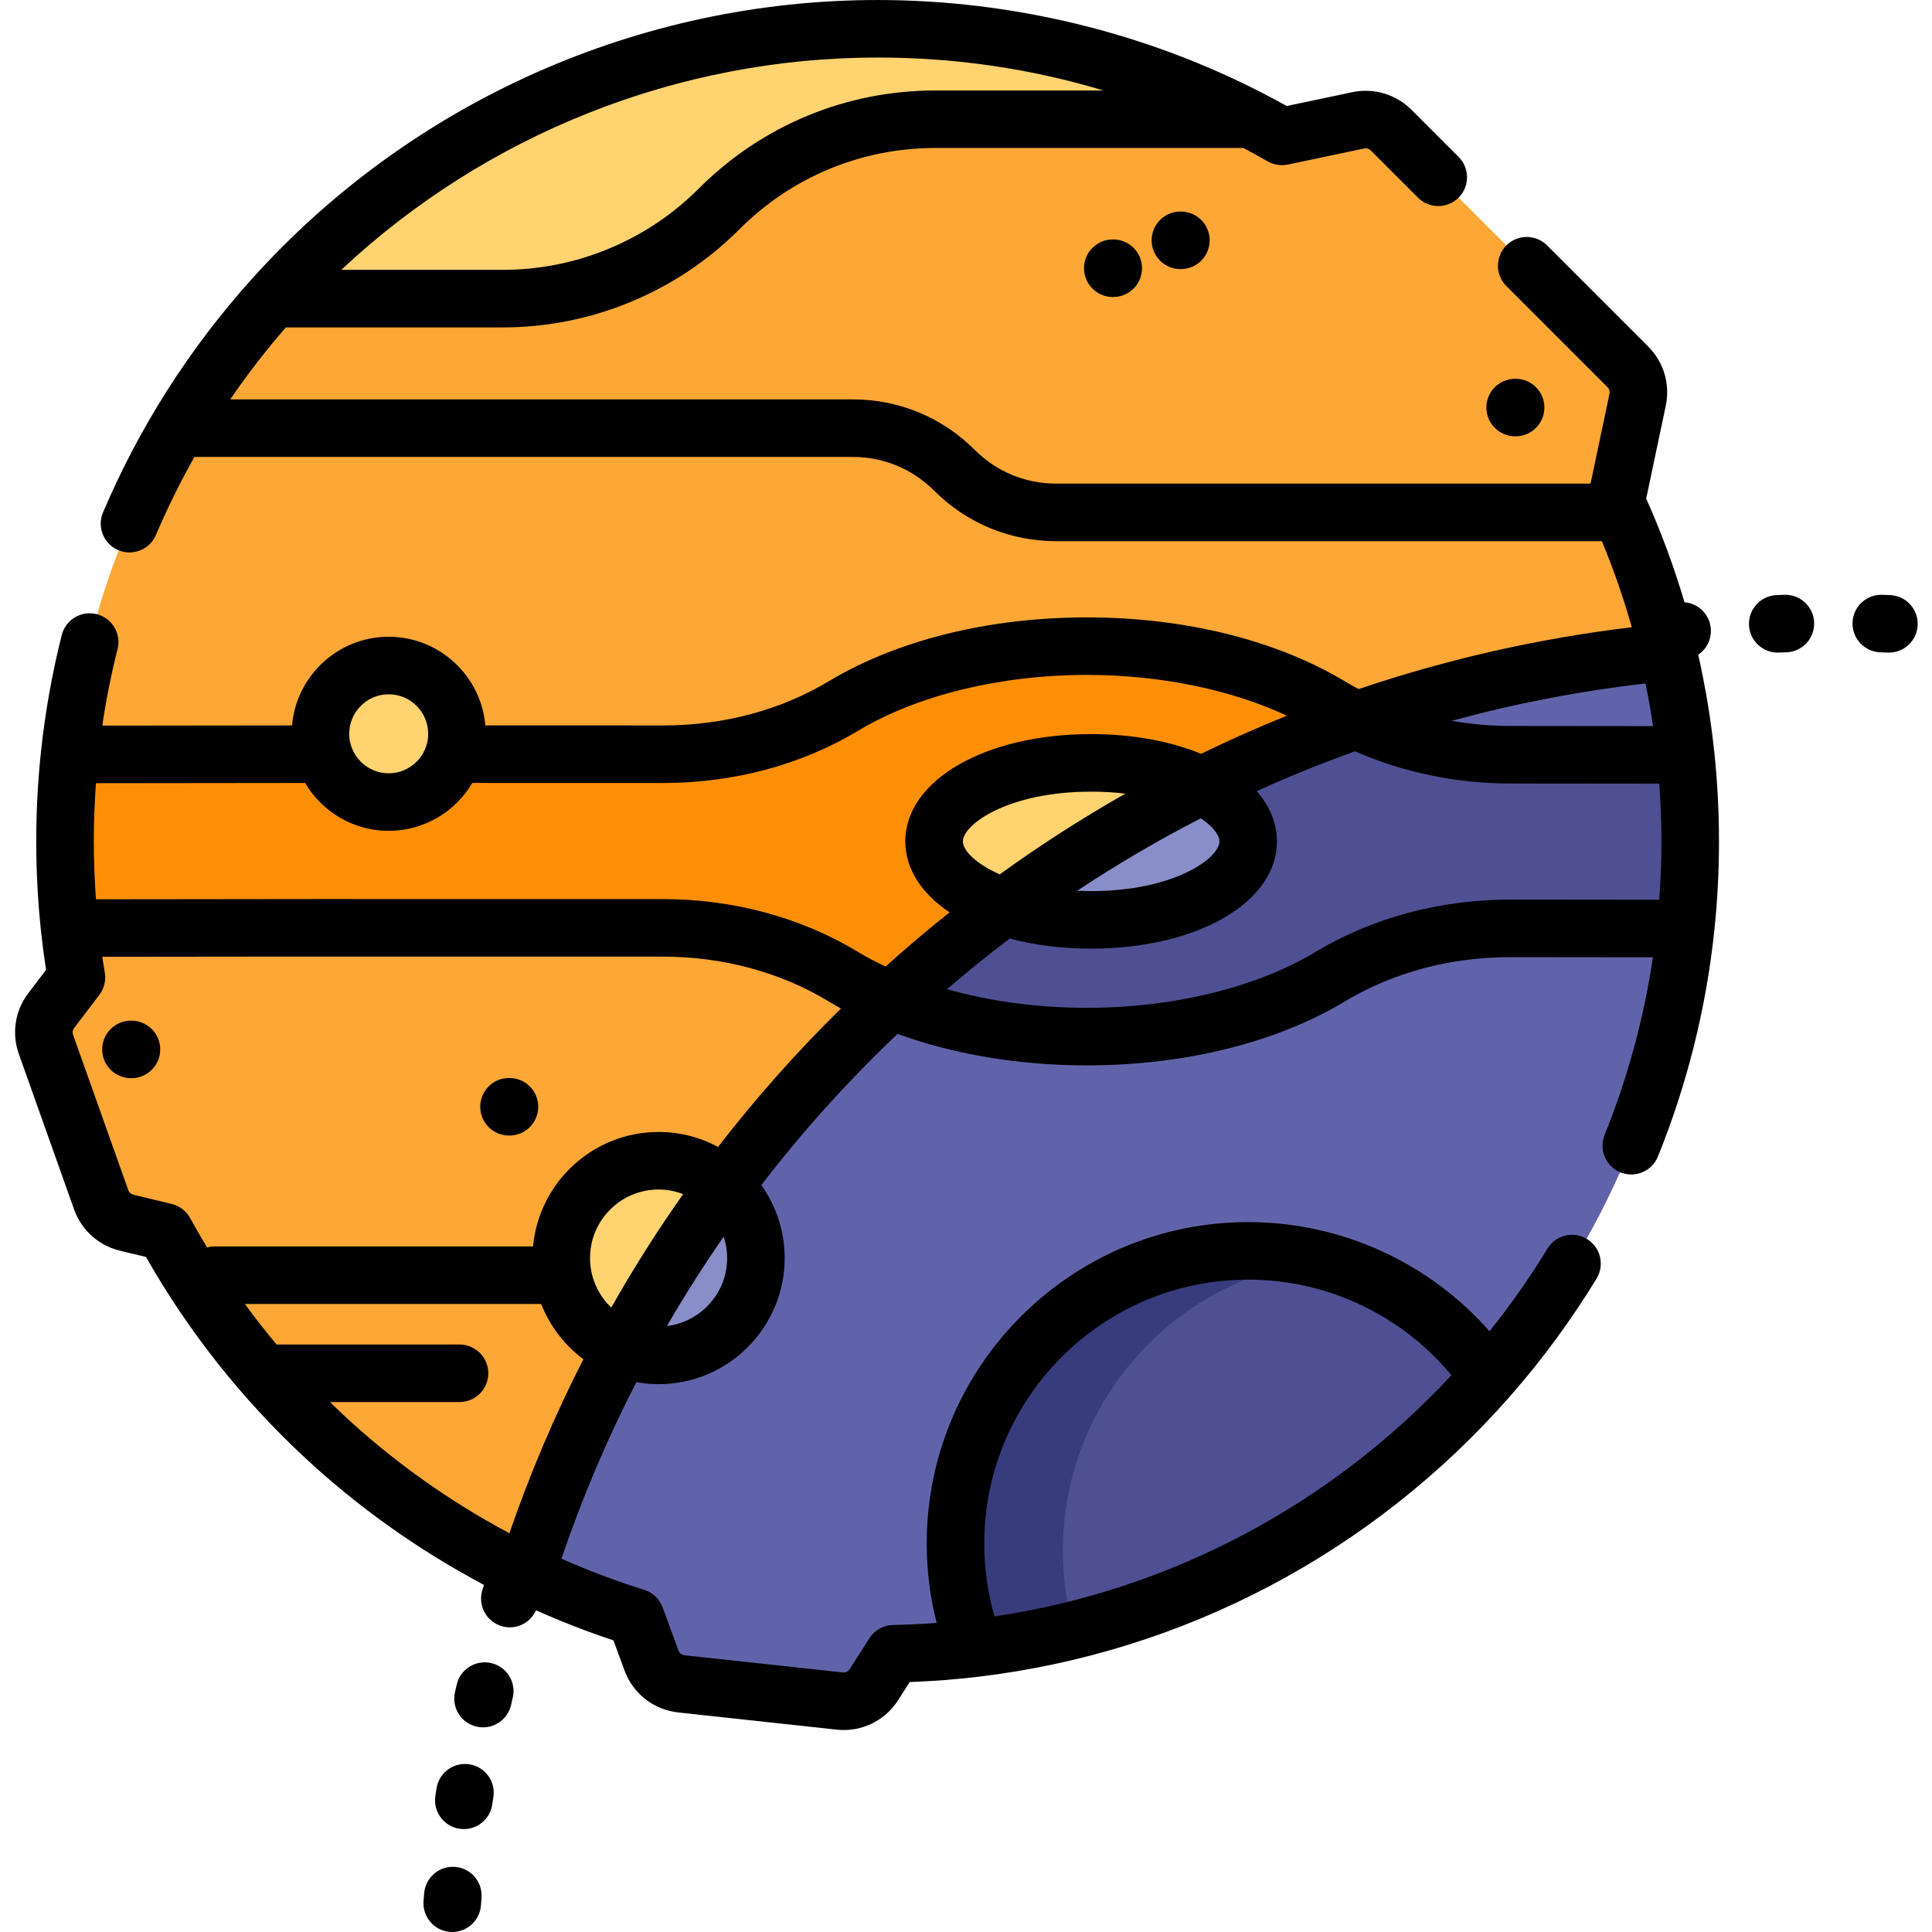 <svg height="512pt" viewBox="-3 0 511 512" width="512pt" xmlns="http://www.w3.org/2000/svg"><path d="m444.422 222.973c0 7.805-.41 15.508-1.23 23.109-4.832 45.266-23.695 86.352-52.152 118.801-34.148 38.938-82.105 65.469-136.223 71.906-7.07.848-14.242 1.32-21.5 1.465l-5.219 8.176c-1.949 3.059-5.473 4.754-9.086 4.363l-41.934-4.551c-3.609-.391-6.688-2.789-7.934-6.207l-4.211-11.449c-10.008-3.121-19.707-6.945-29.027-11.434-19.789-9.496-37.902-21.938-53.766-36.75-16.68-15.57-30.867-33.773-41.941-53.93l-10.125-2.441c-3.137-.758-5.688-3.043-6.766-6.082l-14.637-41.164c-1.078-3.043-.551-6.43 1.41-8.988l6.66-8.75c-.723-4.316-1.336-8.676-1.809-13.082-.805-7.555-1.215-15.23-1.215-22.992 0-7.773.41-15.461 1.215-23.023 4.922-46.195 24.434-88.039 53.863-120.805 39.418-43.902 96.629-71.52 160.277-71.52 35.617 0 69.227 8.648 98.816 23.969 2.82 1.457 5.602 2.98 8.348 4.551l20.199-4.246c3.16-.668 6.441.312 8.723 2.586l62.73 62.738c2.281 2.281 3.254 5.562 2.594 8.723l-5.699 27.062c5.832 12.664 10.473 25.988 13.762 39.828 2.121 8.875 3.691 17.969 4.672 27.227.793 7.527 1.203 15.172 1.203 22.91zm0 0" fill="#fda736"/><path d="m444.422 222.973c0 7.805-.41 15.508-1.23 23.109-4.832 45.266-23.695 86.352-52.152 118.801-34.148 38.938-82.105 65.469-136.223 71.906-7.07.848-14.242 1.32-21.5 1.465l-5.219 8.176c-1.949 3.059-5.473 4.754-9.086 4.363l-41.934-4.551c-3.609-.391-6.688-2.789-7.934-6.207l-4.211-11.449c-10.008-3.121-19.707-6.945-29.027-11.434 42.066-132.277 159.977-230.742 302.637-244.316 2.125 8.875 3.695 17.973 4.676 27.227.793 7.527 1.203 15.172 1.203 22.91zm0 0" fill="#6163aa"/><path d="m327.895 31.59h-83.434c-21.531 0-42.184 8.551-57.402 23.777-7.613 7.613-16.582 13.555-26.336 17.598-9.754 4.039-20.301 6.18-31.066 6.18h-60.859c39.426-43.902 96.625-71.52 160.273-71.52 35.625 0 69.23 8.652 98.824 23.965zm0 0" fill="#fed370"/><path d="m444.422 222.973c0 7.805-.41 15.508-1.23 23.109-9.336-.012-25.523-.027-46.355-.055-16.898-.02-33.586 4.242-47.809 12.797-16.285 9.793-39.168 15.883-64.52 15.883-19.336 0-37.234-3.551-51.867-9.578-4.602-1.891-8.883-4.023-12.781-6.375-14.223-8.59-30.918-12.871-47.836-12.871-67.207-.023-127.973-.016-157.09.082-.801-7.555-1.211-15.23-1.211-22.992 0-7.773.41-15.461 1.211-23.023 29.164-.098 90.035-.109 157.348-.082 16.875 0 33.531-4.234 47.746-12.781 16.277-9.773 39.141-15.855 64.477-15.855 25.383 0 48.301 6.109 64.586 15.93 2.238 1.348 4.539 2.586 6.895 3.727 12.59 6.082 26.691 9.105 40.93 9.133 20.805.02 36.977.035 46.305.047.793 7.523 1.203 15.168 1.203 22.906zm0 0" fill="#fd8f07"/><path d="m444.422 222.973c0 7.805-.41 15.508-1.23 23.109-9.336-.012-25.523-.027-46.355-.055-16.898-.02-33.586 4.242-47.809 12.797-16.285 9.793-39.168 15.883-64.52 15.883-19.336 0-37.234-3.551-51.867-9.578 35.215-32.594 77.086-58.102 123.344-74.242 12.59 6.082 26.691 9.105 40.934 9.133 20.805.02 36.973.035 46.301.043.793 7.527 1.203 15.172 1.203 22.91zm0 0" fill="#4e5093"/><path d="m391.039 364.887c-34.145 38.938-82.105 65.465-136.223 71.902-3.305-8.605-5.109-17.957-5.109-27.73 0-42.836 34.73-77.57 77.566-77.57 26.434 0 49.77 13.223 63.766 33.398zm0 0" fill="#4e5093"/><path d="m278.172 410.969c0 7.277.996 14.332 2.887 21.02-8.559 2.125-17.32 3.73-26.246 4.801-3.305-8.609-5.105-17.965-5.105-27.73 0-42.836 34.734-77.57 77.562-77.57 6.688 0 13.184.844 19.375 2.438-38.547 4.504-68.473 37.285-68.473 77.043zm0 0" fill="#383c7c"/><path d="m327.277 222.973c0 11.488-18.641 20.797-41.621 20.797-8.527 0-16.445-1.273-23.035-3.477-11.203-3.727-18.586-10.086-18.586-17.316 0-11.496 18.641-20.809 41.621-20.809 11.434 0 21.777 2.301 29.305 6.031 7.605 3.77 12.316 8.996 12.316 14.773zm0 0" fill="#fed370"/><path d="m327.277 222.973c0 11.488-18.641 20.797-41.621 20.797-8.527 0-16.445-1.273-23.035-3.477 16.406-12.145 33.914-22.902 52.34-32.094 7.605 3.77 12.316 8.996 12.316 14.773zm0 0" fill="#898ec9"/><path d="m196.816 333.395c0 14.254-11.547 25.801-25.793 25.801-3.449 0-6.738-.68-9.746-1.906-9.41-3.844-16.043-13.094-16.043-23.895 0-14.242 11.547-25.789 25.789-25.789 6.734 0 12.863 2.578 17.453 6.812 5.129 4.699 8.34 11.469 8.34 18.977zm0 0" fill="#fed370"/><path d="m196.816 333.395c0 14.254-11.547 25.801-25.793 25.801-3.449 0-6.738-.68-9.746-1.906 8.043-14.977 17.148-29.297 27.199-42.871 5.129 4.699 8.34 11.469 8.34 18.977zm0 0" fill="#898ec9"/><path d="m117.594 194.465c0 9.992-8.098 18.09-18.09 18.09-9.992 0-18.09-8.098-18.09-18.09 0-9.992 8.098-18.09 18.09-18.09 9.992 0 18.09 8.098 18.09 18.09zm0 0" fill="#fed370"/><path d="m469.387 157.629c-.691.023-1.379.051-2.07.078-4.207.168-7.484 3.711-7.316 7.918.164 4.105 3.543 7.324 7.613 7.324.102 0 .203-.004.309-.008.664-.027 1.328-.051 1.988-.074 4.211-.145 7.504-3.672 7.359-7.879-.148-4.211-3.691-7.504-7.883-7.359zm0 0"/><path d="m497.391 157.703c-.691-.027-1.383-.051-2.078-.074-4.199-.133-7.734 3.152-7.875 7.359-.141 4.211 3.156 7.734 7.363 7.879.66.02 1.324.047 1.988.07.102.004.203.008.305.008 4.07 0 7.449-3.219 7.613-7.32.168-4.211-3.109-7.754-7.316-7.922zm0 0"/><path d="m126.691 440.734c-4.094-.953-8.195 1.59-9.152 5.691l-.465 2.016c-.938 4.109 1.629 8.195 5.734 9.133.57.129 1.141.191 1.703.191 3.477 0 6.621-2.395 7.426-5.93l.449-1.949c.957-4.098-1.594-8.199-5.695-9.152zm0 0"/><path d="m117.121 494.746c-4.199-.336-7.875 2.789-8.211 6.988-.059.691-.109 1.383-.164 2.074-.312 4.199 2.836 7.855 7.035 8.172.195.012.387.02.578.02 3.949 0 7.293-3.051 7.594-7.055.051-.664.102-1.324.152-1.984.34-4.195-2.785-7.875-6.984-8.215zm0 0"/><path d="m120.895 467.562c-4.16-.652-8.059 2.199-8.707 6.359l-.312 2.043c-.629 4.164 2.238 8.051 6.398 8.676.387.059.77.09 1.148.09 3.707 0 6.961-2.711 7.527-6.488l.305-1.977c.648-4.16-2.199-8.055-6.359-8.703zm0 0"/><path d="m309.348 56.062c-.012 0-.02 0-.031 0-4.195 0-7.605 3.395-7.621 7.598-.016 4.207 3.383 7.637 7.594 7.652h.129.031c4.195 0 7.605-3.395 7.621-7.594.02-4.211-3.383-7.637-7.594-7.656zm0 0"/><path d="m398.031 115.629h.129c4.211 0 7.621-3.414 7.621-7.625 0-4.211-3.41-7.621-7.621-7.621h-.129c-4.215 0-7.625 3.41-7.625 7.621 0 4.211 3.414 7.625 7.625 7.625zm0 0"/><path d="m31.336 270.484h-.129c-4.211 0-7.625 3.414-7.625 7.625 0 4.207 3.414 7.621 7.625 7.621h.129c4.211 0 7.625-3.414 7.625-7.621 0-4.211-3.414-7.625-7.625-7.625zm0 0"/><path d="m291.422 63.457c-.012 0-.02 0-.031 0-4.195 0-7.605 3.395-7.621 7.594-.016 4.211 3.383 7.641 7.594 7.656h.129.031c4.195 0 7.605-3.395 7.621-7.594.02-4.211-3.383-7.641-7.594-7.656zm0 0"/><path d="m131.547 285.68h-.129c-.012 0-.023 0-.031 0-4.195 0-7.605 3.395-7.625 7.594-.016 4.211 3.387 7.637 7.598 7.652h.129.027c4.199 0 7.609-3.391 7.625-7.594.016-4.211-3.383-7.637-7.594-7.652zm0 0"/><path d="m446.543 173.516c2.266-1.531 3.633-4.234 3.316-7.141-.402-3.695-3.371-6.484-6.953-6.773-2.77-9.348-6.148-18.523-10.145-27.469l5.184-24.621c1.203-5.703-.543-11.566-4.66-15.684l-26.797-26.797c-2.977-2.977-7.805-2.977-10.781 0-2.977 2.98-2.977 7.805 0 10.781l26.797 26.797c.461.461.656 1.117.523 1.758l-5.012 23.797h-141.629c-8.145 0-15.797-3.172-21.555-8.93-8.637-8.637-20.125-13.395-32.34-13.395h-164.98c4.527-6.617 9.441-12.984 14.738-19.074h57.414c11.719 0 23.152-2.273 33.98-6.762 10.832-4.488 20.523-10.961 28.812-19.25 13.883-13.891 32.352-21.543 52.008-21.543h81.535c2.156 1.141 4.312 2.32 6.441 3.543 1.629.934 3.539 1.238 5.371.852l20.199-4.254c.637-.137 1.297.062 1.762.523l12.496 12.496c2.977 2.98 7.805 2.98 10.781 0 2.977-2.977 2.977-7.805 0-10.781l-12.496-12.496c-4.121-4.117-9.984-5.863-15.688-4.66l-17.375 3.656c-2.023-1.129-4.062-2.223-6.09-3.273-31.383-16.234-66.766-24.816-102.324-24.816-63.207 0-123.691 26.992-165.949 74.051-16.473 18.344-29.703 39.117-39.324 61.738-1.648 3.875.156 8.352 4.031 9.996.973.414 1.984.613 2.98.613 2.969 0 5.785-1.742 7.02-4.645 3.016-7.09 6.422-13.98 10.188-20.664h174.469c8.145 0 15.797 3.172 21.555 8.93 8.637 8.637 20.121 13.395 32.34 13.395h144.629c3.094 7.453 5.734 15.062 7.93 22.805-24.785 2.973-49.016 8.484-72.383 16.395-1.195-.633-2.375-1.289-3.531-1.984-18.203-10.977-42.535-17.02-68.52-17.02-25.914 0-50.207 6.016-68.406 16.945-12.734 7.648-27.887 11.691-43.816 11.691-16.93-.008-32.645-.012-47.168-.012-1.137-13.141-12.188-23.488-25.613-23.488-13.43 0-24.48 10.352-25.613 23.496-21.031.008-37.816.027-50.285.055 1.012-6.828 2.359-13.621 4.043-20.285 1.027-4.082-1.445-8.227-5.531-9.258-4.078-1.035-8.227 1.445-9.254 5.531-2.547 10.098-4.398 20.48-5.504 30.855-.832 7.852-1.258 15.867-1.258 23.828 0 7.953.426 15.957 1.258 23.797.355 3.34.805 6.777 1.34 10.262l-4.68 6.141c-3.535 4.633-4.477 10.676-2.523 16.168l14.633 41.16c1.949 5.492 6.5 9.586 12.16 10.945l6.891 1.66c11.18 19.648 25.219 37.422 41.762 52.867 14.328 13.383 30.484 24.848 47.809 34.043l-.426 1.367c-1.246 4.02 1.008 8.289 5.027 9.535.75.234 1.512.344 2.258.344 2.957 0 5.699-1.746 6.938-4.52 6.711 2.992 13.559 5.668 20.516 7.969l2.926 7.961c2.266 6.168 7.734 10.441 14.27 11.152l41.938 4.547c.633.066 1.266.102 1.891.102 5.832 0 11.246-2.934 14.438-7.941l3.047-4.77c6.184-.227 12.273-.699 18.148-1.402 54.555-6.488 104.648-32.93 141.051-74.445 8.465-9.652 16.145-20.109 22.832-31.082 2.191-3.598 1.055-8.289-2.543-10.48-3.594-2.191-8.285-1.051-10.477 2.543-4.633 7.605-9.777 14.938-15.352 21.895-16.078-18.262-39.336-28.922-63.953-28.922-46.977 0-85.195 38.215-85.195 85.191 0 7.164.902 14.203 2.641 21.035-3.797.277-7.652.465-11.551.539-2.551.051-4.91 1.371-6.281 3.523l-5.219 8.176c-.395.621-1.098.961-1.832.879l-41.938-4.547c-.734-.078-1.348-.559-1.602-1.25l-4.207-11.449c-.816-2.227-2.625-3.945-4.887-4.652-7.449-2.32-14.773-5.078-21.926-8.246 5.477-16.133 12.117-31.758 19.848-46.781 1.914.344 3.887.531 5.898.531 18.426 0 33.414-14.988 33.414-33.414 0-7.207-2.301-13.883-6.195-19.344 10.926-14.219 22.988-27.613 36.102-40.07 14.938 5.438 32.152 8.344 50.16 8.344 25.941 0 50.25-6.027 68.445-16.977 12.738-7.656 27.871-11.699 43.77-11.699h.109l37.703.039c-2.398 16.137-6.688 31.934-12.805 47.062-1.578 3.906.309 8.348 4.211 9.93.938.375 1.906.555 2.855.555 3.016 0 5.871-1.801 7.07-4.77 7.711-19.066 12.727-39.113 14.91-59.582.84-7.859 1.266-15.906 1.266-23.922 0-7.883-.418-15.855-1.246-23.707-.918-8.684-2.34-17.273-4.258-25.742zm-157.645-149.547h-44.434c-23.73 0-46.031 9.238-62.789 26.008-6.863 6.863-14.895 12.227-23.867 15.945-8.969 3.715-18.438 5.598-28.145 5.598h-42.727c38.344-35.945 89.215-56.273 142.141-56.273 20.586 0 40.594 2.934 59.82 8.723zm38.379 315.145c20.914 0 40.637 9.375 53.867 25.34-32.113 34.516-74.699 57-121.098 63.93-1.797-6.242-2.711-12.719-2.711-19.328 0-38.566 31.375-69.941 69.941-69.941zm105.301-157.98c.766 3.742 1.438 7.508 1.996 11.297l-37.648-.039c-5.344-.004-10.594-.477-15.699-1.371 16.758-4.57 33.914-7.887 51.352-9.887zm-208.625 12.496c15.637-9.387 37.707-14.773 60.559-14.773 19.406 0 38.223 3.895 53.027 10.809-7.688 3.102-15.266 6.469-22.73 10.102-8.055-3.309-18.059-5.223-29.148-5.223-28.074 0-49.242 12.223-49.242 28.43 0 7.352 4.367 13.875 11.746 18.816-1.16.926-2.324 1.844-3.473 2.781-4.609 3.754-9.102 7.621-13.5 11.574-2.586-1.219-5.062-2.516-7.383-3.918-15.133-9.137-33.039-13.965-51.777-13.965-72.074-.027-122.469-.008-150.105.059-.371-5.098-.574-10.234-.574-15.348 0-5.141.203-10.301.574-15.422 13.273-.031 31.789-.055 55.422-.062 4.477 7.586 12.73 12.691 22.16 12.691 9.43 0 17.688-5.109 22.164-12.699 15.473.004 32.34.008 50.613.016 18.703 0 36.57-4.797 51.668-13.867zm95.703 29.344c0 4.473-12 13.176-33.996 13.176-1.27 0-2.5-.031-3.703-.086 10.598-7.023 21.535-13.43 32.77-19.207 3.25 2.18 4.93 4.441 4.93 6.117zm-67.988 0c0-4.473 11.996-13.18 33.992-13.18 3.246 0 6.27.191 9.074.531-11.438 6.488-22.547 13.625-33.285 21.387-6.422-2.82-9.781-6.375-9.781-8.738zm-152.16-38.977c5.773 0 10.469 4.695 10.469 10.469 0 5.77-4.695 10.465-10.469 10.465-5.77 0-10.465-4.695-10.465-10.465 0-5.773 4.695-10.469 10.465-10.469zm31.98 222.328c-15.984-8.531-30.902-19.133-44.137-31.496-1.156-1.078-2.293-2.172-3.422-3.273h34.352c4.211 0 7.625-3.414 7.625-7.625 0-4.207-3.414-7.621-7.625-7.621h-48.477c-2.922-3.488-5.727-7.074-8.414-10.746h78.527c2.301 5.867 6.207 10.934 11.188 14.645-7.582 14.836-14.133 30.242-19.617 46.117zm21.375-72.926c0-10.016 8.148-18.168 18.168-18.168 2.297 0 4.484.445 6.508 1.227-6.844 9.695-13.199 19.73-19.051 30.059-3.457-3.312-5.625-7.961-5.625-13.117zm36.336 0c0 9.27-6.98 16.926-15.961 18.02 4.688-8.102 9.711-16 15.043-23.691.586 1.789.918 3.691.918 5.672zm-2.402-29.453c-4.699-2.523-10.066-3.961-15.766-3.961-17.387 0-31.703 13.344-33.27 30.328h-84.457c-.664 0-1.309.094-1.926.254-1.547-2.555-3.047-5.141-4.488-7.766-1.035-1.879-2.812-3.238-4.898-3.742l-10.129-2.438c-.637-.152-1.148-.613-1.367-1.23l-14.633-41.164c-.219-.613-.113-1.293.285-1.812l6.668-8.746c1.277-1.676 1.805-3.812 1.453-5.891-.238-1.414-.457-2.816-.664-4.215 27.949-.062 77.758-.082 148.422-.051 15.965 0 31.145 4.07 43.902 11.77 1.121.68 2.27 1.336 3.438 1.977-11.719 11.523-22.59 23.781-32.57 36.688zm209.93-65.539c-18.664 0-36.516 4.801-51.625 13.883-15.633 9.402-37.715 14.797-60.59 14.797-12.945 0-25.637-1.73-37.051-4.934 2.262-1.945 4.547-3.871 6.863-5.762 3.215-2.621 6.473-5.176 9.766-7.668 6.445 1.723 13.738 2.676 21.57 2.676 28.074 0 49.242-12.223 49.242-28.426 0-4.871-1.922-9.379-5.359-13.305 8.543-3.887 17.242-7.402 26.07-10.574 12.648 5.59 26.715 8.527 41.297 8.547l39.32.039c.371 5.094.57 10.211.57 15.289 0 5.172-.203 10.352-.582 15.477l-39.367-.039zm0 0"/></svg>
